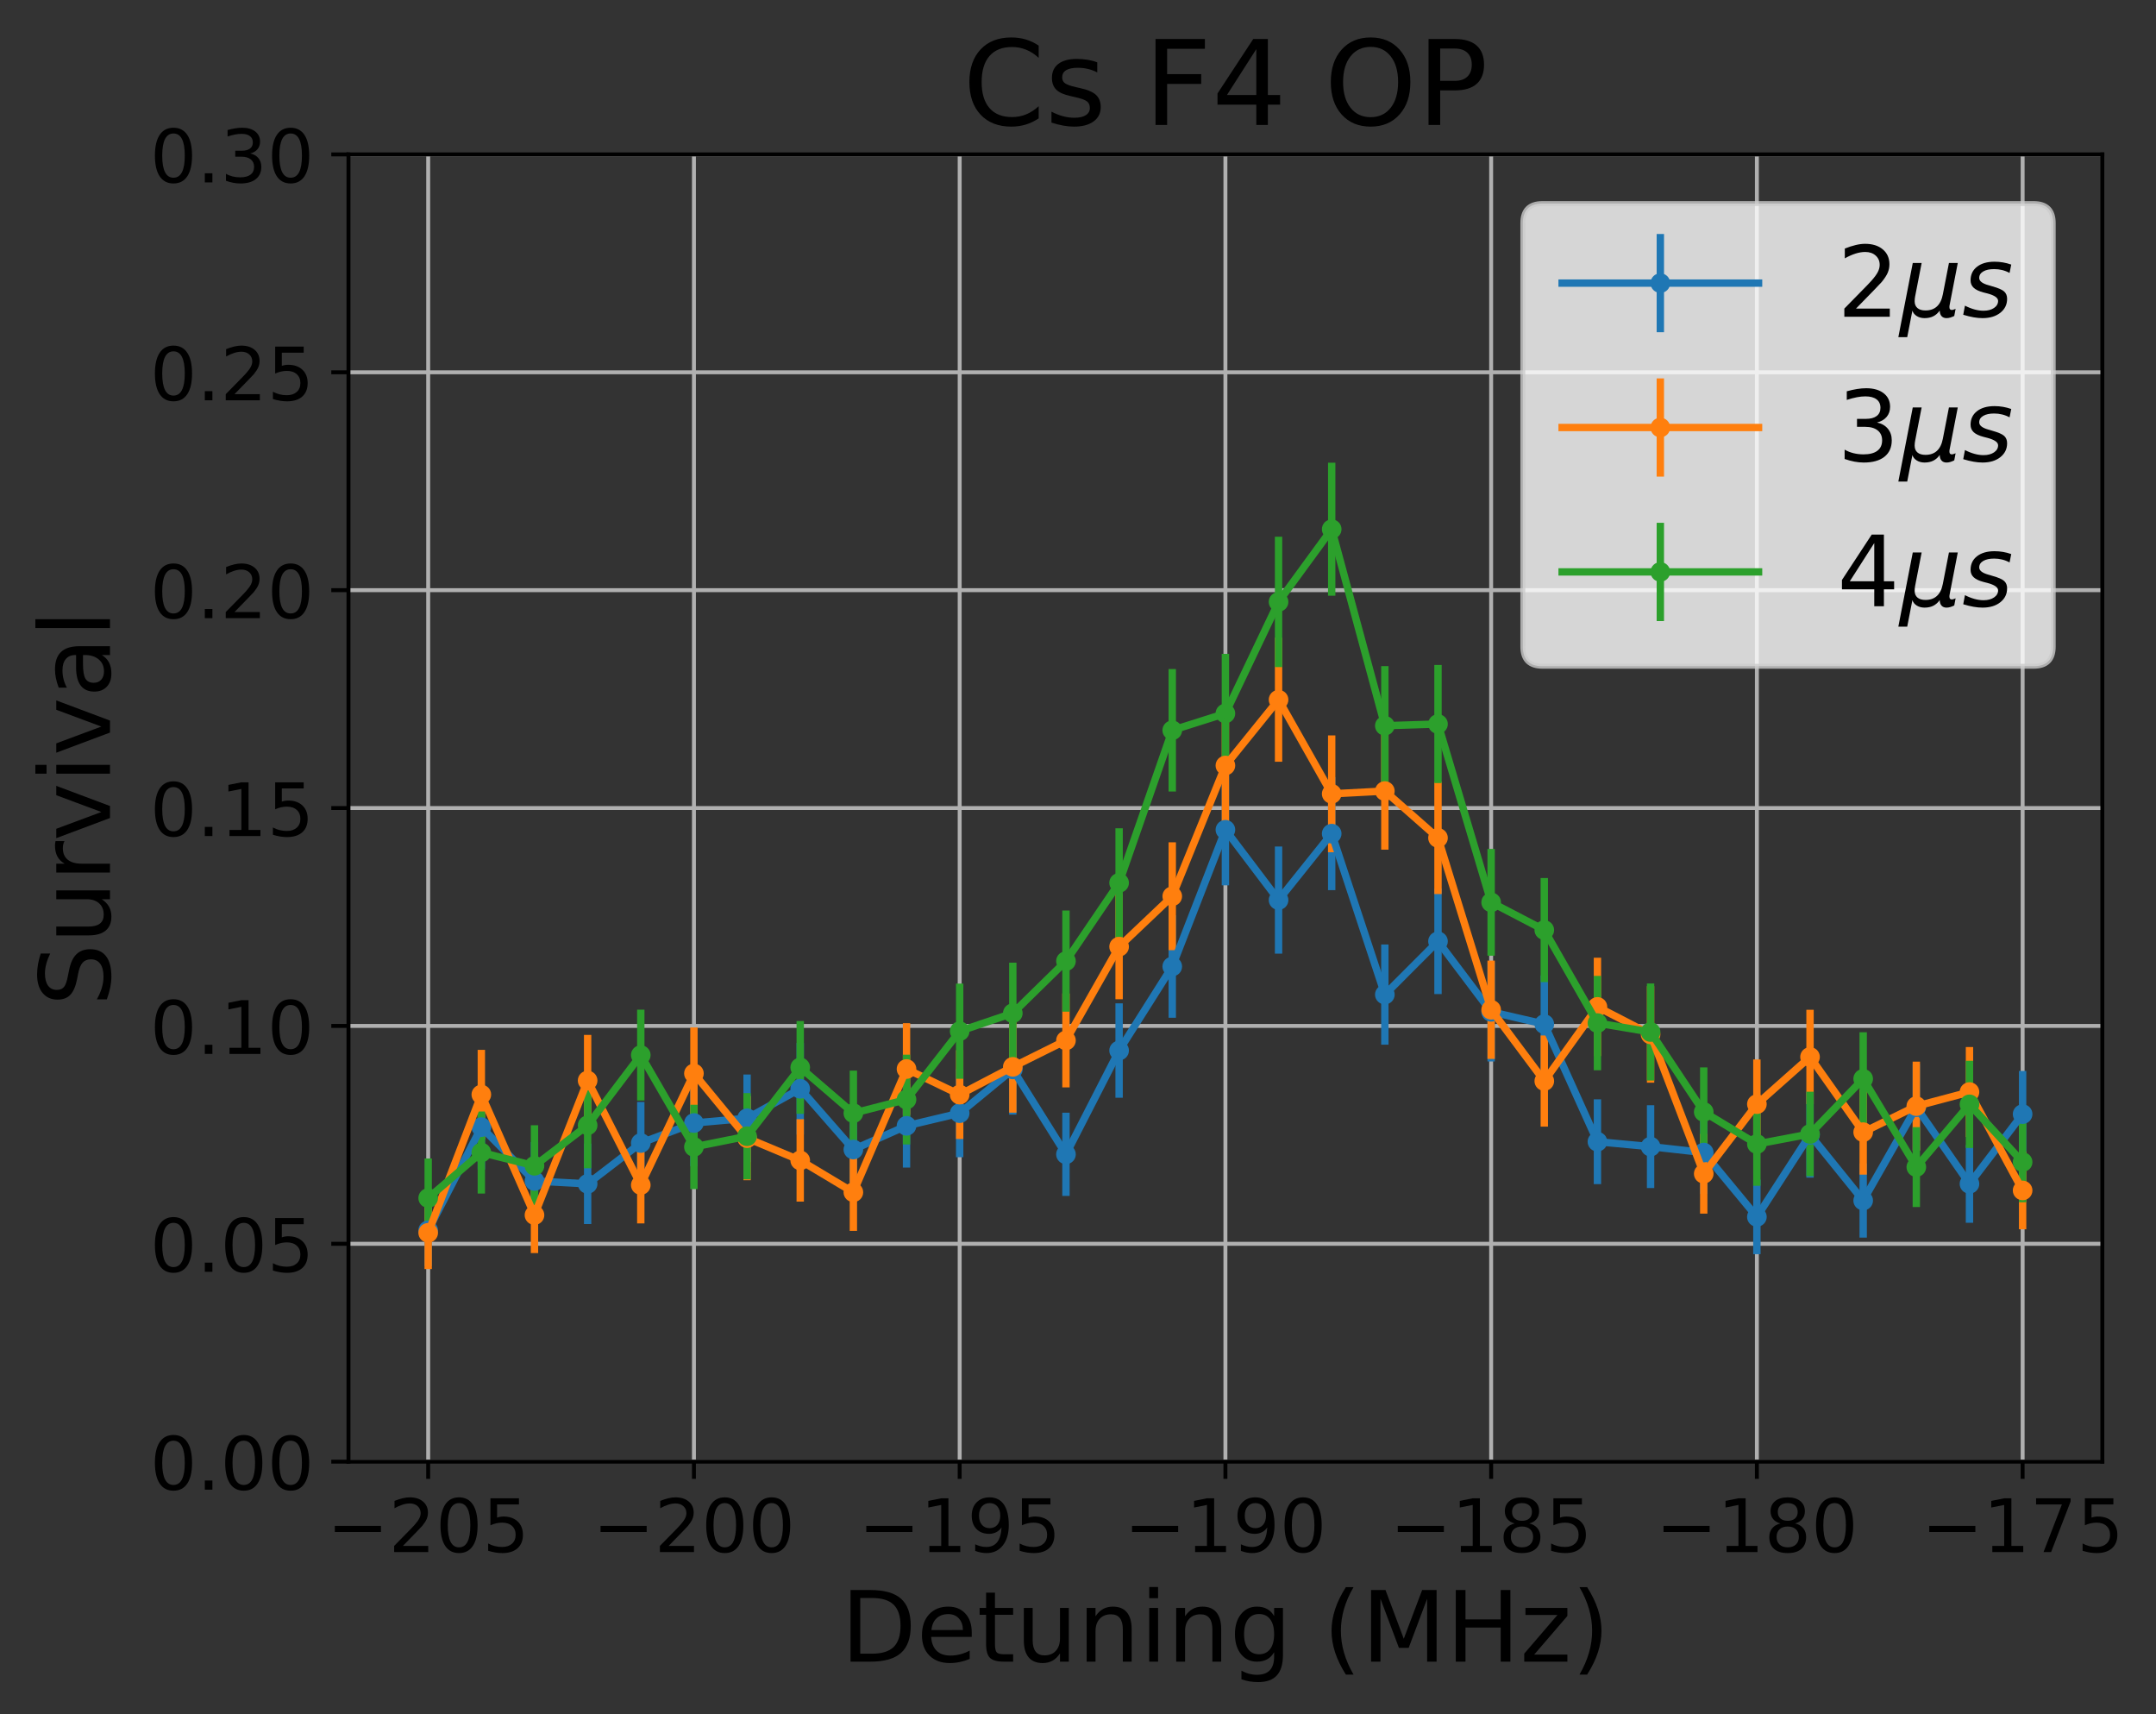 <?xml version="1.0" encoding="utf-8" standalone="no"?>
<!DOCTYPE svg PUBLIC "-//W3C//DTD SVG 1.1//EN"
  "http://www.w3.org/Graphics/SVG/1.1/DTD/svg11.dtd">
<!-- Created with matplotlib (http://matplotlib.org/) -->
<svg height="349pt" version="1.1" viewBox="0 0 439 349" width="439pt" xmlns="http://www.w3.org/2000/svg" xmlns:xlink="http://www.w3.org/1999/xlink">
 <rect x="0" y="0" width="439" height="349" fill="#333333" stroke="none"/>
 <defs>
  <style type="text/css">
*{stroke-linecap:butt;stroke-linejoin:round;}
  </style>
 </defs>
 <g id="figure_1">
  <g id="patch_1">
   <path d="M 0 349.622 
L 439.642 349.622 
L 439.642 0 
L 0 0 
z
" style="fill:none;"/>
  </g>
  <g id="axes_1">
   <g id="patch_2">
    <path d="M 70.955 297.548 
L 428.075 297.548 
L 428.075 31.436 
L 70.955 31.436 
z
" style="fill:none;"/>
   </g>
   <g id="matplotlib.axis_1">
    <g id="xtick_1">
     <g id="line2d_1">
      <path clip-path="url(#p140c2fcd43)" d="M 87.187 297.548 
L 87.187 31.436 
" style="fill:none;stroke:#b0b0b0;stroke-linecap:square;stroke-width:0.8;"/>
     </g>
     <g id="line2d_2">
      <defs>
       <path d="M 0 0 
L 0 3.5 
" id="m005f0a59be" style="stroke:#000000;stroke-width:0.8;"/>
      </defs>
      <g>
       <use style="stroke:#000000;stroke-width:0.8;" x="87.187" xlink:href="#m005f0a59be" y="297.548"/>
      </g>
     </g>
     <g id="text_1">
      <!-- −205 -->
      <defs>
       <path d="M 10.594 35.5 
L 73.188 35.5 
L 73.188 27.203 
L 10.594 27.203 
z
" id="DejaVuSans-2212"/>
       <path d="M 19.188 8.297 
L 53.609 8.297 
L 53.609 0 
L 7.328 0 
L 7.328 8.297 
Q 12.938 14.109 22.625 23.891 
Q 32.328 33.688 34.812 36.531 
Q 39.547 41.844 41.422 45.531 
Q 43.312 49.219 43.312 52.781 
Q 43.312 58.594 39.234 62.25 
Q 35.156 65.922 28.609 65.922 
Q 23.969 65.922 18.812 64.312 
Q 13.672 62.703 7.812 59.422 
L 7.812 69.391 
Q 13.766 71.781 18.938 73 
Q 24.125 74.219 28.422 74.219 
Q 39.75 74.219 46.484 68.547 
Q 53.219 62.891 53.219 53.422 
Q 53.219 48.922 51.531 44.891 
Q 49.859 40.875 45.406 35.406 
Q 44.188 33.984 37.641 27.219 
Q 31.109 20.453 19.188 8.297 
z
" id="DejaVuSans-32"/>
       <path d="M 31.781 66.406 
Q 24.172 66.406 20.328 58.906 
Q 16.5 51.422 16.5 36.375 
Q 16.5 21.391 20.328 13.891 
Q 24.172 6.391 31.781 6.391 
Q 39.453 6.391 43.281 13.891 
Q 47.125 21.391 47.125 36.375 
Q 47.125 51.422 43.281 58.906 
Q 39.453 66.406 31.781 66.406 
z
M 31.781 74.219 
Q 44.047 74.219 50.516 64.516 
Q 56.984 54.828 56.984 36.375 
Q 56.984 17.969 50.516 8.266 
Q 44.047 -1.422 31.781 -1.422 
Q 19.531 -1.422 13.062 8.266 
Q 6.594 17.969 6.594 36.375 
Q 6.594 54.828 13.062 64.516 
Q 19.531 74.219 31.781 74.219 
z
" id="DejaVuSans-30"/>
       <path d="M 10.797 72.906 
L 49.516 72.906 
L 49.516 64.594 
L 19.828 64.594 
L 19.828 46.734 
Q 21.969 47.469 24.109 47.828 
Q 26.266 48.188 28.422 48.188 
Q 40.625 48.188 47.75 41.5 
Q 54.891 34.812 54.891 23.391 
Q 54.891 11.625 47.562 5.094 
Q 40.234 -1.422 26.906 -1.422 
Q 22.312 -1.422 17.547 -0.641 
Q 12.797 0.141 7.719 1.703 
L 7.719 11.625 
Q 12.109 9.234 16.797 8.062 
Q 21.484 6.891 26.703 6.891 
Q 35.156 6.891 40.078 11.328 
Q 45.016 15.766 45.016 23.391 
Q 45.016 31 40.078 35.438 
Q 35.156 39.891 26.703 39.891 
Q 22.75 39.891 18.812 39.016 
Q 14.891 38.141 10.797 36.281 
z
" id="DejaVuSans-35"/>
      </defs>
      <g transform="translate(66.587 315.946)scale(0.15 -0.15)">
       <use xlink:href="#DejaVuSans-2212"/>
       <use x="83.789" xlink:href="#DejaVuSans-32"/>
       <use x="147.412" xlink:href="#DejaVuSans-30"/>
       <use x="211.035" xlink:href="#DejaVuSans-35"/>
      </g>
     </g>
    </g>
    <g id="xtick_2">
     <g id="line2d_3">
      <path clip-path="url(#p140c2fcd43)" d="M 141.297 297.548 
L 141.297 31.436 
" style="fill:none;stroke:#b0b0b0;stroke-linecap:square;stroke-width:0.8;"/>
     </g>
     <g id="line2d_4">
      <g>
       <use style="stroke:#000000;stroke-width:0.8;" x="141.297" xlink:href="#m005f0a59be" y="297.548"/>
      </g>
     </g>
     <g id="text_2">
      <!-- −200 -->
      <g transform="translate(120.696 315.946)scale(0.15 -0.15)">
       <use xlink:href="#DejaVuSans-2212"/>
       <use x="83.789" xlink:href="#DejaVuSans-32"/>
       <use x="147.412" xlink:href="#DejaVuSans-30"/>
       <use x="211.035" xlink:href="#DejaVuSans-30"/>
      </g>
     </g>
    </g>
    <g id="xtick_3">
     <g id="line2d_5">
      <path clip-path="url(#p140c2fcd43)" d="M 195.406 297.548 
L 195.406 31.436 
" style="fill:none;stroke:#b0b0b0;stroke-linecap:square;stroke-width:0.8;"/>
     </g>
     <g id="line2d_6">
      <g>
       <use style="stroke:#000000;stroke-width:0.8;" x="195.406" xlink:href="#m005f0a59be" y="297.548"/>
      </g>
     </g>
     <g id="text_3">
      <!-- −195 -->
      <defs>
       <path d="M 12.406 8.297 
L 28.516 8.297 
L 28.516 63.922 
L 10.984 60.406 
L 10.984 69.391 
L 28.422 72.906 
L 38.281 72.906 
L 38.281 8.297 
L 54.391 8.297 
L 54.391 0 
L 12.406 0 
z
" id="DejaVuSans-31"/>
       <path d="M 10.984 1.516 
L 10.984 10.5 
Q 14.703 8.734 18.5 7.812 
Q 22.312 6.891 25.984 6.891 
Q 35.75 6.891 40.891 13.453 
Q 46.047 20.016 46.781 33.406 
Q 43.953 29.203 39.594 26.953 
Q 35.25 24.703 29.984 24.703 
Q 19.047 24.703 12.672 31.312 
Q 6.297 37.938 6.297 49.422 
Q 6.297 60.641 12.938 67.422 
Q 19.578 74.219 30.609 74.219 
Q 43.266 74.219 49.922 64.516 
Q 56.594 54.828 56.594 36.375 
Q 56.594 19.141 48.406 8.859 
Q 40.234 -1.422 26.422 -1.422 
Q 22.703 -1.422 18.891 -0.688 
Q 15.094 0.047 10.984 1.516 
z
M 30.609 32.422 
Q 37.25 32.422 41.125 36.953 
Q 45.016 41.5 45.016 49.422 
Q 45.016 57.281 41.125 61.844 
Q 37.25 66.406 30.609 66.406 
Q 23.969 66.406 20.094 61.844 
Q 16.219 57.281 16.219 49.422 
Q 16.219 41.5 20.094 36.953 
Q 23.969 32.422 30.609 32.422 
z
" id="DejaVuSans-39"/>
      </defs>
      <g transform="translate(174.805 315.946)scale(0.15 -0.15)">
       <use xlink:href="#DejaVuSans-2212"/>
       <use x="83.789" xlink:href="#DejaVuSans-31"/>
       <use x="147.412" xlink:href="#DejaVuSans-39"/>
       <use x="211.035" xlink:href="#DejaVuSans-35"/>
      </g>
     </g>
    </g>
    <g id="xtick_4">
     <g id="line2d_7">
      <path clip-path="url(#p140c2fcd43)" d="M 249.515 297.548 
L 249.515 31.436 
" style="fill:none;stroke:#b0b0b0;stroke-linecap:square;stroke-width:0.8;"/>
     </g>
     <g id="line2d_8">
      <g>
       <use style="stroke:#000000;stroke-width:0.8;" x="249.515" xlink:href="#m005f0a59be" y="297.548"/>
      </g>
     </g>
     <g id="text_4">
      <!-- −190 -->
      <g transform="translate(228.914 315.946)scale(0.15 -0.15)">
       <use xlink:href="#DejaVuSans-2212"/>
       <use x="83.789" xlink:href="#DejaVuSans-31"/>
       <use x="147.412" xlink:href="#DejaVuSans-39"/>
       <use x="211.035" xlink:href="#DejaVuSans-30"/>
      </g>
     </g>
    </g>
    <g id="xtick_5">
     <g id="line2d_9">
      <path clip-path="url(#p140c2fcd43)" d="M 303.624 297.548 
L 303.624 31.436 
" style="fill:none;stroke:#b0b0b0;stroke-linecap:square;stroke-width:0.8;"/>
     </g>
     <g id="line2d_10">
      <g>
       <use style="stroke:#000000;stroke-width:0.8;" x="303.624" xlink:href="#m005f0a59be" y="297.548"/>
      </g>
     </g>
     <g id="text_5">
      <!-- −185 -->
      <defs>
       <path d="M 31.781 34.625 
Q 24.75 34.625 20.719 30.859 
Q 16.703 27.094 16.703 20.516 
Q 16.703 13.922 20.719 10.156 
Q 24.75 6.391 31.781 6.391 
Q 38.812 6.391 42.859 10.172 
Q 46.922 13.969 46.922 20.516 
Q 46.922 27.094 42.891 30.859 
Q 38.875 34.625 31.781 34.625 
z
M 21.922 38.812 
Q 15.578 40.375 12.031 44.719 
Q 8.5 49.078 8.5 55.328 
Q 8.5 64.062 14.719 69.141 
Q 20.953 74.219 31.781 74.219 
Q 42.672 74.219 48.875 69.141 
Q 55.078 64.062 55.078 55.328 
Q 55.078 49.078 51.531 44.719 
Q 48 40.375 41.703 38.812 
Q 48.828 37.156 52.797 32.312 
Q 56.781 27.484 56.781 20.516 
Q 56.781 9.906 50.312 4.234 
Q 43.844 -1.422 31.781 -1.422 
Q 19.734 -1.422 13.25 4.234 
Q 6.781 9.906 6.781 20.516 
Q 6.781 27.484 10.781 32.312 
Q 14.797 37.156 21.922 38.812 
z
M 18.312 54.391 
Q 18.312 48.734 21.844 45.562 
Q 25.391 42.391 31.781 42.391 
Q 38.141 42.391 41.719 45.562 
Q 45.312 48.734 45.312 54.391 
Q 45.312 60.062 41.719 63.234 
Q 38.141 66.406 31.781 66.406 
Q 25.391 66.406 21.844 63.234 
Q 18.312 60.062 18.312 54.391 
z
" id="DejaVuSans-38"/>
      </defs>
      <g transform="translate(283.023 315.946)scale(0.15 -0.15)">
       <use xlink:href="#DejaVuSans-2212"/>
       <use x="83.789" xlink:href="#DejaVuSans-31"/>
       <use x="147.412" xlink:href="#DejaVuSans-38"/>
       <use x="211.035" xlink:href="#DejaVuSans-35"/>
      </g>
     </g>
    </g>
    <g id="xtick_6">
     <g id="line2d_11">
      <path clip-path="url(#p140c2fcd43)" d="M 357.733 297.548 
L 357.733 31.436 
" style="fill:none;stroke:#b0b0b0;stroke-linecap:square;stroke-width:0.8;"/>
     </g>
     <g id="line2d_12">
      <g>
       <use style="stroke:#000000;stroke-width:0.8;" x="357.733" xlink:href="#m005f0a59be" y="297.548"/>
      </g>
     </g>
     <g id="text_6">
      <!-- −180 -->
      <g transform="translate(337.132 315.946)scale(0.15 -0.15)">
       <use xlink:href="#DejaVuSans-2212"/>
       <use x="83.789" xlink:href="#DejaVuSans-31"/>
       <use x="147.412" xlink:href="#DejaVuSans-38"/>
       <use x="211.035" xlink:href="#DejaVuSans-30"/>
      </g>
     </g>
    </g>
    <g id="xtick_7">
     <g id="line2d_13">
      <path clip-path="url(#p140c2fcd43)" d="M 411.842 297.548 
L 411.842 31.436 
" style="fill:none;stroke:#b0b0b0;stroke-linecap:square;stroke-width:0.8;"/>
     </g>
     <g id="line2d_14">
      <g>
       <use style="stroke:#000000;stroke-width:0.8;" x="411.842" xlink:href="#m005f0a59be" y="297.548"/>
      </g>
     </g>
     <g id="text_7">
      <!-- −175 -->
      <defs>
       <path d="M 8.203 72.906 
L 55.078 72.906 
L 55.078 68.703 
L 28.609 0 
L 18.312 0 
L 43.219 64.594 
L 8.203 64.594 
z
" id="DejaVuSans-37"/>
      </defs>
      <g transform="translate(391.242 315.946)scale(0.15 -0.15)">
       <use xlink:href="#DejaVuSans-2212"/>
       <use x="83.789" xlink:href="#DejaVuSans-31"/>
       <use x="147.412" xlink:href="#DejaVuSans-37"/>
       <use x="211.035" xlink:href="#DejaVuSans-35"/>
      </g>
     </g>
    </g>
    <g id="text_8">
     <!-- Detuning (MHz) -->
     <defs>
      <path d="M 19.672 64.797 
L 19.672 8.109 
L 31.594 8.109 
Q 46.688 8.109 53.688 14.938 
Q 60.688 21.781 60.688 36.531 
Q 60.688 51.172 53.688 57.984 
Q 46.688 64.797 31.594 64.797 
z
M 9.812 72.906 
L 30.078 72.906 
Q 51.266 72.906 61.172 64.094 
Q 71.094 55.281 71.094 36.531 
Q 71.094 17.672 61.125 8.828 
Q 51.172 0 30.078 0 
L 9.812 0 
z
" id="DejaVuSans-44"/>
      <path d="M 56.203 29.594 
L 56.203 25.203 
L 14.891 25.203 
Q 15.484 15.922 20.484 11.062 
Q 25.484 6.203 34.422 6.203 
Q 39.594 6.203 44.453 7.469 
Q 49.312 8.734 54.109 11.281 
L 54.109 2.781 
Q 49.266 0.734 44.188 -0.344 
Q 39.109 -1.422 33.891 -1.422 
Q 20.797 -1.422 13.156 6.188 
Q 5.516 13.812 5.516 26.812 
Q 5.516 40.234 12.766 48.109 
Q 20.016 56 32.328 56 
Q 43.359 56 49.781 48.891 
Q 56.203 41.797 56.203 29.594 
z
M 47.219 32.234 
Q 47.125 39.594 43.094 43.984 
Q 39.062 48.391 32.422 48.391 
Q 24.906 48.391 20.391 44.141 
Q 15.875 39.891 15.188 32.172 
z
" id="DejaVuSans-65"/>
      <path d="M 18.312 70.219 
L 18.312 54.688 
L 36.812 54.688 
L 36.812 47.703 
L 18.312 47.703 
L 18.312 18.016 
Q 18.312 11.328 20.141 9.422 
Q 21.969 7.516 27.594 7.516 
L 36.812 7.516 
L 36.812 0 
L 27.594 0 
Q 17.188 0 13.234 3.875 
Q 9.281 7.766 9.281 18.016 
L 9.281 47.703 
L 2.688 47.703 
L 2.688 54.688 
L 9.281 54.688 
L 9.281 70.219 
z
" id="DejaVuSans-74"/>
      <path d="M 8.5 21.578 
L 8.5 54.688 
L 17.484 54.688 
L 17.484 21.922 
Q 17.484 14.156 20.5 10.266 
Q 23.531 6.391 29.594 6.391 
Q 36.859 6.391 41.078 11.031 
Q 45.312 15.672 45.312 23.688 
L 45.312 54.688 
L 54.297 54.688 
L 54.297 0 
L 45.312 0 
L 45.312 8.406 
Q 42.047 3.422 37.719 1 
Q 33.406 -1.422 27.688 -1.422 
Q 18.266 -1.422 13.375 4.438 
Q 8.5 10.297 8.5 21.578 
z
M 31.109 56 
z
" id="DejaVuSans-75"/>
      <path d="M 54.891 33.016 
L 54.891 0 
L 45.906 0 
L 45.906 32.719 
Q 45.906 40.484 42.875 44.328 
Q 39.844 48.188 33.797 48.188 
Q 26.516 48.188 22.312 43.547 
Q 18.109 38.922 18.109 30.906 
L 18.109 0 
L 9.078 0 
L 9.078 54.688 
L 18.109 54.688 
L 18.109 46.188 
Q 21.344 51.125 25.703 53.562 
Q 30.078 56 35.797 56 
Q 45.219 56 50.047 50.172 
Q 54.891 44.344 54.891 33.016 
z
" id="DejaVuSans-6e"/>
      <path d="M 9.422 54.688 
L 18.406 54.688 
L 18.406 0 
L 9.422 0 
z
M 9.422 75.984 
L 18.406 75.984 
L 18.406 64.594 
L 9.422 64.594 
z
" id="DejaVuSans-69"/>
      <path d="M 45.406 27.984 
Q 45.406 37.75 41.375 43.109 
Q 37.359 48.484 30.078 48.484 
Q 22.859 48.484 18.828 43.109 
Q 14.797 37.75 14.797 27.984 
Q 14.797 18.266 18.828 12.891 
Q 22.859 7.516 30.078 7.516 
Q 37.359 7.516 41.375 12.891 
Q 45.406 18.266 45.406 27.984 
z
M 54.391 6.781 
Q 54.391 -7.172 48.188 -13.984 
Q 42 -20.797 29.203 -20.797 
Q 24.469 -20.797 20.266 -20.094 
Q 16.062 -19.391 12.109 -17.922 
L 12.109 -9.188 
Q 16.062 -11.328 19.922 -12.344 
Q 23.781 -13.375 27.781 -13.375 
Q 36.625 -13.375 41.016 -8.766 
Q 45.406 -4.156 45.406 5.172 
L 45.406 9.625 
Q 42.625 4.781 38.281 2.391 
Q 33.938 0 27.875 0 
Q 17.828 0 11.672 7.656 
Q 5.516 15.328 5.516 27.984 
Q 5.516 40.672 11.672 48.328 
Q 17.828 56 27.875 56 
Q 33.938 56 38.281 53.609 
Q 42.625 51.219 45.406 46.391 
L 45.406 54.688 
L 54.391 54.688 
z
" id="DejaVuSans-67"/>
      <path id="DejaVuSans-20"/>
      <path d="M 31 75.875 
Q 24.469 64.656 21.281 53.656 
Q 18.109 42.672 18.109 31.391 
Q 18.109 20.125 21.312 9.062 
Q 24.516 -2 31 -13.188 
L 23.188 -13.188 
Q 15.875 -1.703 12.234 9.375 
Q 8.594 20.453 8.594 31.391 
Q 8.594 42.281 12.203 53.312 
Q 15.828 64.359 23.188 75.875 
z
" id="DejaVuSans-28"/>
      <path d="M 9.812 72.906 
L 24.516 72.906 
L 43.109 23.297 
L 61.812 72.906 
L 76.516 72.906 
L 76.516 0 
L 66.891 0 
L 66.891 64.016 
L 48.094 14.016 
L 38.188 14.016 
L 19.391 64.016 
L 19.391 0 
L 9.812 0 
z
" id="DejaVuSans-4d"/>
      <path d="M 9.812 72.906 
L 19.672 72.906 
L 19.672 43.016 
L 55.516 43.016 
L 55.516 72.906 
L 65.375 72.906 
L 65.375 0 
L 55.516 0 
L 55.516 34.719 
L 19.672 34.719 
L 19.672 0 
L 9.812 0 
z
" id="DejaVuSans-48"/>
      <path d="M 5.516 54.688 
L 48.188 54.688 
L 48.188 46.484 
L 14.406 7.172 
L 48.188 7.172 
L 48.188 0 
L 4.297 0 
L 4.297 8.203 
L 38.094 47.516 
L 5.516 47.516 
z
" id="DejaVuSans-7a"/>
      <path d="M 8.016 75.875 
L 15.828 75.875 
Q 23.141 64.359 26.781 53.312 
Q 30.422 42.281 30.422 31.391 
Q 30.422 20.453 26.781 9.375 
Q 23.141 -1.703 15.828 -13.188 
L 8.016 -13.188 
Q 14.5 -2 17.703 9.062 
Q 20.906 20.125 20.906 31.391 
Q 20.906 42.672 17.703 53.656 
Q 14.5 64.656 8.016 75.875 
z
" id="DejaVuSans-29"/>
     </defs>
     <g transform="translate(171.224 338.262)scale(0.2 -0.2)">
      <use xlink:href="#DejaVuSans-44"/>
      <use x="77.002" xlink:href="#DejaVuSans-65"/>
      <use x="138.525" xlink:href="#DejaVuSans-74"/>
      <use x="177.734" xlink:href="#DejaVuSans-75"/>
      <use x="241.113" xlink:href="#DejaVuSans-6e"/>
      <use x="304.492" xlink:href="#DejaVuSans-69"/>
      <use x="332.275" xlink:href="#DejaVuSans-6e"/>
      <use x="395.654" xlink:href="#DejaVuSans-67"/>
      <use x="459.131" xlink:href="#DejaVuSans-20"/>
      <use x="490.918" xlink:href="#DejaVuSans-28"/>
      <use x="529.932" xlink:href="#DejaVuSans-4d"/>
      <use x="616.211" xlink:href="#DejaVuSans-48"/>
      <use x="691.406" xlink:href="#DejaVuSans-7a"/>
      <use x="743.896" xlink:href="#DejaVuSans-29"/>
     </g>
    </g>
   </g>
   <g id="matplotlib.axis_2">
    <g id="ytick_1">
     <g id="line2d_15">
      <path clip-path="url(#p140c2fcd43)" d="M 70.955 297.548 
L 428.075 297.548 
" style="fill:none;stroke:#b0b0b0;stroke-linecap:square;stroke-width:0.8;"/>
     </g>
     <g id="line2d_16">
      <defs>
       <path d="M 0 0 
L -3.5 0 
" id="mc3ce260a5b" style="stroke:#000000;stroke-width:0.8;"/>
      </defs>
      <g>
       <use style="stroke:#000000;stroke-width:0.8;" x="70.955" xlink:href="#mc3ce260a5b" y="297.548"/>
      </g>
     </g>
     <g id="text_9">
      <!-- 0.00 -->
      <defs>
       <path d="M 10.688 12.406 
L 21 12.406 
L 21 0 
L 10.688 0 
z
" id="DejaVuSans-2e"/>
      </defs>
      <g transform="translate(30.556 303.247)scale(0.15 -0.15)">
       <use xlink:href="#DejaVuSans-30"/>
       <use x="63.623" xlink:href="#DejaVuSans-2e"/>
       <use x="95.41" xlink:href="#DejaVuSans-30"/>
       <use x="159.033" xlink:href="#DejaVuSans-30"/>
      </g>
     </g>
    </g>
    <g id="ytick_2">
     <g id="line2d_17">
      <path clip-path="url(#p140c2fcd43)" d="M 70.955 253.196 
L 428.075 253.196 
" style="fill:none;stroke:#b0b0b0;stroke-linecap:square;stroke-width:0.8;"/>
     </g>
     <g id="line2d_18">
      <g>
       <use style="stroke:#000000;stroke-width:0.8;" x="70.955" xlink:href="#mc3ce260a5b" y="253.196"/>
      </g>
     </g>
     <g id="text_10">
      <!-- 0.05 -->
      <g transform="translate(30.556 258.895)scale(0.15 -0.15)">
       <use xlink:href="#DejaVuSans-30"/>
       <use x="63.623" xlink:href="#DejaVuSans-2e"/>
       <use x="95.41" xlink:href="#DejaVuSans-30"/>
       <use x="159.033" xlink:href="#DejaVuSans-35"/>
      </g>
     </g>
    </g>
    <g id="ytick_3">
     <g id="line2d_19">
      <path clip-path="url(#p140c2fcd43)" d="M 70.955 208.844 
L 428.075 208.844 
" style="fill:none;stroke:#b0b0b0;stroke-linecap:square;stroke-width:0.8;"/>
     </g>
     <g id="line2d_20">
      <g>
       <use style="stroke:#000000;stroke-width:0.8;" x="70.955" xlink:href="#mc3ce260a5b" y="208.844"/>
      </g>
     </g>
     <g id="text_11">
      <!-- 0.10 -->
      <g transform="translate(30.556 214.543)scale(0.15 -0.15)">
       <use xlink:href="#DejaVuSans-30"/>
       <use x="63.623" xlink:href="#DejaVuSans-2e"/>
       <use x="95.41" xlink:href="#DejaVuSans-31"/>
       <use x="159.033" xlink:href="#DejaVuSans-30"/>
      </g>
     </g>
    </g>
    <g id="ytick_4">
     <g id="line2d_21">
      <path clip-path="url(#p140c2fcd43)" d="M 70.955 164.492 
L 428.075 164.492 
" style="fill:none;stroke:#b0b0b0;stroke-linecap:square;stroke-width:0.8;"/>
     </g>
     <g id="line2d_22">
      <g>
       <use style="stroke:#000000;stroke-width:0.8;" x="70.955" xlink:href="#mc3ce260a5b" y="164.492"/>
      </g>
     </g>
     <g id="text_12">
      <!-- 0.15 -->
      <g transform="translate(30.556 170.191)scale(0.15 -0.15)">
       <use xlink:href="#DejaVuSans-30"/>
       <use x="63.623" xlink:href="#DejaVuSans-2e"/>
       <use x="95.41" xlink:href="#DejaVuSans-31"/>
       <use x="159.033" xlink:href="#DejaVuSans-35"/>
      </g>
     </g>
    </g>
    <g id="ytick_5">
     <g id="line2d_23">
      <path clip-path="url(#p140c2fcd43)" d="M 70.955 120.14 
L 428.075 120.14 
" style="fill:none;stroke:#b0b0b0;stroke-linecap:square;stroke-width:0.8;"/>
     </g>
     <g id="line2d_24">
      <g>
       <use style="stroke:#000000;stroke-width:0.8;" x="70.955" xlink:href="#mc3ce260a5b" y="120.14"/>
      </g>
     </g>
     <g id="text_13">
      <!-- 0.20 -->
      <g transform="translate(30.556 125.839)scale(0.15 -0.15)">
       <use xlink:href="#DejaVuSans-30"/>
       <use x="63.623" xlink:href="#DejaVuSans-2e"/>
       <use x="95.41" xlink:href="#DejaVuSans-32"/>
       <use x="159.033" xlink:href="#DejaVuSans-30"/>
      </g>
     </g>
    </g>
    <g id="ytick_6">
     <g id="line2d_25">
      <path clip-path="url(#p140c2fcd43)" d="M 70.955 75.788 
L 428.075 75.788 
" style="fill:none;stroke:#b0b0b0;stroke-linecap:square;stroke-width:0.8;"/>
     </g>
     <g id="line2d_26">
      <g>
       <use style="stroke:#000000;stroke-width:0.8;" x="70.955" xlink:href="#mc3ce260a5b" y="75.788"/>
      </g>
     </g>
     <g id="text_14">
      <!-- 0.25 -->
      <g transform="translate(30.556 81.487)scale(0.15 -0.15)">
       <use xlink:href="#DejaVuSans-30"/>
       <use x="63.623" xlink:href="#DejaVuSans-2e"/>
       <use x="95.41" xlink:href="#DejaVuSans-32"/>
       <use x="159.033" xlink:href="#DejaVuSans-35"/>
      </g>
     </g>
    </g>
    <g id="ytick_7">
     <g id="line2d_27">
      <path clip-path="url(#p140c2fcd43)" d="M 70.955 31.436 
L 428.075 31.436 
" style="fill:none;stroke:#b0b0b0;stroke-linecap:square;stroke-width:0.8;"/>
     </g>
     <g id="line2d_28">
      <g>
       <use style="stroke:#000000;stroke-width:0.8;" x="70.955" xlink:href="#mc3ce260a5b" y="31.436"/>
      </g>
     </g>
     <g id="text_15">
      <!-- 0.30 -->
      <defs>
       <path d="M 40.578 39.312 
Q 47.656 37.797 51.625 33 
Q 55.609 28.219 55.609 21.188 
Q 55.609 10.406 48.188 4.484 
Q 40.766 -1.422 27.094 -1.422 
Q 22.516 -1.422 17.656 -0.516 
Q 12.797 0.391 7.625 2.203 
L 7.625 11.719 
Q 11.719 9.328 16.594 8.109 
Q 21.484 6.891 26.812 6.891 
Q 36.078 6.891 40.938 10.547 
Q 45.797 14.203 45.797 21.188 
Q 45.797 27.641 41.281 31.266 
Q 36.766 34.906 28.719 34.906 
L 20.219 34.906 
L 20.219 43.016 
L 29.109 43.016 
Q 36.375 43.016 40.234 45.922 
Q 44.094 48.828 44.094 54.297 
Q 44.094 59.906 40.109 62.906 
Q 36.141 65.922 28.719 65.922 
Q 24.656 65.922 20.016 65.031 
Q 15.375 64.156 9.812 62.312 
L 9.812 71.094 
Q 15.438 72.656 20.344 73.438 
Q 25.25 74.219 29.594 74.219 
Q 40.828 74.219 47.359 69.109 
Q 53.906 64.016 53.906 55.328 
Q 53.906 49.266 50.438 45.094 
Q 46.969 40.922 40.578 39.312 
z
" id="DejaVuSans-33"/>
      </defs>
      <g transform="translate(30.556 37.135)scale(0.15 -0.15)">
       <use xlink:href="#DejaVuSans-30"/>
       <use x="63.623" xlink:href="#DejaVuSans-2e"/>
       <use x="95.41" xlink:href="#DejaVuSans-33"/>
       <use x="159.033" xlink:href="#DejaVuSans-30"/>
      </g>
     </g>
    </g>
    <g id="text_16">
     <!-- Survival -->
     <defs>
      <path d="M 53.516 70.516 
L 53.516 60.891 
Q 47.906 63.578 42.922 64.891 
Q 37.938 66.219 33.297 66.219 
Q 25.25 66.219 20.875 63.094 
Q 16.5 59.969 16.5 54.203 
Q 16.5 49.359 19.406 46.891 
Q 22.312 44.438 30.422 42.922 
L 36.375 41.703 
Q 47.406 39.594 52.656 34.297 
Q 57.906 29 57.906 20.125 
Q 57.906 9.516 50.797 4.047 
Q 43.703 -1.422 29.984 -1.422 
Q 24.812 -1.422 18.969 -0.25 
Q 13.141 0.922 6.891 3.219 
L 6.891 13.375 
Q 12.891 10.016 18.656 8.297 
Q 24.422 6.594 29.984 6.594 
Q 38.422 6.594 43.016 9.906 
Q 47.609 13.234 47.609 19.391 
Q 47.609 24.75 44.312 27.781 
Q 41.016 30.812 33.5 32.328 
L 27.484 33.5 
Q 16.453 35.688 11.516 40.375 
Q 6.594 45.062 6.594 53.422 
Q 6.594 63.094 13.406 68.656 
Q 20.219 74.219 32.172 74.219 
Q 37.312 74.219 42.625 73.281 
Q 47.953 72.359 53.516 70.516 
z
" id="DejaVuSans-53"/>
      <path d="M 41.109 46.297 
Q 39.594 47.172 37.812 47.578 
Q 36.031 48 33.891 48 
Q 26.266 48 22.188 43.047 
Q 18.109 38.094 18.109 28.812 
L 18.109 0 
L 9.078 0 
L 9.078 54.688 
L 18.109 54.688 
L 18.109 46.188 
Q 20.953 51.172 25.484 53.578 
Q 30.031 56 36.531 56 
Q 37.453 56 38.578 55.875 
Q 39.703 55.766 41.062 55.516 
z
" id="DejaVuSans-72"/>
      <path d="M 2.984 54.688 
L 12.5 54.688 
L 29.594 8.797 
L 46.688 54.688 
L 56.203 54.688 
L 35.688 0 
L 23.484 0 
z
" id="DejaVuSans-76"/>
      <path d="M 34.281 27.484 
Q 23.391 27.484 19.188 25 
Q 14.984 22.516 14.984 16.5 
Q 14.984 11.719 18.141 8.906 
Q 21.297 6.109 26.703 6.109 
Q 34.188 6.109 38.703 11.406 
Q 43.219 16.703 43.219 25.484 
L 43.219 27.484 
z
M 52.203 31.203 
L 52.203 0 
L 43.219 0 
L 43.219 8.297 
Q 40.141 3.328 35.547 0.953 
Q 30.953 -1.422 24.312 -1.422 
Q 15.922 -1.422 10.953 3.297 
Q 6 8.016 6 15.922 
Q 6 25.141 12.172 29.828 
Q 18.359 34.516 30.609 34.516 
L 43.219 34.516 
L 43.219 35.406 
Q 43.219 41.609 39.141 45 
Q 35.062 48.391 27.688 48.391 
Q 23 48.391 18.547 47.266 
Q 14.109 46.141 10.016 43.891 
L 10.016 52.203 
Q 14.938 54.109 19.578 55.047 
Q 24.219 56 28.609 56 
Q 40.484 56 46.344 49.844 
Q 52.203 43.703 52.203 31.203 
z
" id="DejaVuSans-61"/>
      <path d="M 9.422 75.984 
L 18.406 75.984 
L 18.406 0 
L 9.422 0 
z
" id="DejaVuSans-6c"/>
     </defs>
     <g transform="translate(22.397 204.811)rotate(-90)scale(0.2 -0.2)">
      <use xlink:href="#DejaVuSans-53"/>
      <use x="63.477" xlink:href="#DejaVuSans-75"/>
      <use x="126.855" xlink:href="#DejaVuSans-72"/>
      <use x="167.969" xlink:href="#DejaVuSans-76"/>
      <use x="227.148" xlink:href="#DejaVuSans-69"/>
      <use x="254.932" xlink:href="#DejaVuSans-76"/>
      <use x="314.111" xlink:href="#DejaVuSans-61"/>
      <use x="375.391" xlink:href="#DejaVuSans-6c"/>
     </g>
    </g>
   </g>
   <g id="LineCollection_1">
    <path clip-path="url(#p140c2fcd43)" d="M 87.187 257.726 
L 87.187 243.182 
" style="fill:none;stroke:#1f77b4;stroke-width:1.5;"/>
    <path clip-path="url(#p140c2fcd43)" d="M 98.009 238.065 
L 98.009 220.837 
" style="fill:none;stroke:#1f77b4;stroke-width:1.5;"/>
    <path clip-path="url(#p140c2fcd43)" d="M 108.831 248.334 
L 108.831 232.496 
" style="fill:none;stroke:#1f77b4;stroke-width:1.5;"/>
    <path clip-path="url(#p140c2fcd43)" d="M 119.653 249.18 
L 119.653 232.812 
" style="fill:none;stroke:#1f77b4;stroke-width:1.5;"/>
    <path clip-path="url(#p140c2fcd43)" d="M 130.475 241.053 
L 130.475 224.318 
" style="fill:none;stroke:#1f77b4;stroke-width:1.5;"/>
    <path clip-path="url(#p140c2fcd43)" d="M 141.297 237.403 
L 141.297 219.818 
" style="fill:none;stroke:#1f77b4;stroke-width:1.5;"/>
    <path clip-path="url(#p140c2fcd43)" d="M 152.118 236.559 
L 152.118 218.739 
" style="fill:none;stroke:#1f77b4;stroke-width:1.5;"/>
    <path clip-path="url(#p140c2fcd43)" d="M 162.94 230.959 
L 162.94 212.324 
" style="fill:none;stroke:#1f77b4;stroke-width:1.5;"/>
    <path clip-path="url(#p140c2fcd43)" d="M 173.762 242.607 
L 173.762 225.41 
" style="fill:none;stroke:#1f77b4;stroke-width:1.5;"/>
    <path clip-path="url(#p140c2fcd43)" d="M 184.584 237.683 
L 184.584 220.681 
" style="fill:none;stroke:#1f77b4;stroke-width:1.5;"/>
    <path clip-path="url(#p140c2fcd43)" d="M 195.406 235.568 
L 195.406 217.651 
" style="fill:none;stroke:#1f77b4;stroke-width:1.5;"/>
    <path clip-path="url(#p140c2fcd43)" d="M 206.227 226.893 
L 206.227 208.513 
" style="fill:none;stroke:#1f77b4;stroke-width:1.5;"/>
    <path clip-path="url(#p140c2fcd43)" d="M 217.049 243.456 
L 217.049 226.514 
" style="fill:none;stroke:#1f77b4;stroke-width:1.5;"/>
    <path clip-path="url(#p140c2fcd43)" d="M 227.871 223.464 
L 227.871 204.243 
" style="fill:none;stroke:#1f77b4;stroke-width:1.5;"/>
    <path clip-path="url(#p140c2fcd43)" d="M 238.693 207.186 
L 238.693 186.311 
" style="fill:none;stroke:#1f77b4;stroke-width:1.5;"/>
    <path clip-path="url(#p140c2fcd43)" d="M 249.515 180.223 
L 249.515 157.609 
" style="fill:none;stroke:#1f77b4;stroke-width:1.5;"/>
    <path clip-path="url(#p140c2fcd43)" d="M 260.337 194.136 
L 260.337 172.317 
" style="fill:none;stroke:#1f77b4;stroke-width:1.5;"/>
    <path clip-path="url(#p140c2fcd43)" d="M 271.158 181.21 
L 271.158 158.196 
" style="fill:none;stroke:#1f77b4;stroke-width:1.5;"/>
    <path clip-path="url(#p140c2fcd43)" d="M 281.98 212.659 
L 281.98 192.27 
" style="fill:none;stroke:#1f77b4;stroke-width:1.5;"/>
    <path clip-path="url(#p140c2fcd43)" d="M 292.802 202.363 
L 292.802 180.884 
" style="fill:none;stroke:#1f77b4;stroke-width:1.5;"/>
    <path clip-path="url(#p140c2fcd43)" d="M 303.624 216.081 
L 303.624 195.876 
" style="fill:none;stroke:#1f77b4;stroke-width:1.5;"/>
    <path clip-path="url(#p140c2fcd43)" d="M 314.446 218.385 
L 314.446 198.566 
" style="fill:none;stroke:#1f77b4;stroke-width:1.5;"/>
    <path clip-path="url(#p140c2fcd43)" d="M 325.267 241.053 
L 325.267 223.779 
" style="fill:none;stroke:#1f77b4;stroke-width:1.5;"/>
    <path clip-path="url(#p140c2fcd43)" d="M 336.089 241.847 
L 336.089 224.988 
" style="fill:none;stroke:#1f77b4;stroke-width:1.5;"/>
    <path clip-path="url(#p140c2fcd43)" d="M 346.911 243.06 
L 346.911 226.189 
" style="fill:none;stroke:#1f77b4;stroke-width:1.5;"/>
    <path clip-path="url(#p140c2fcd43)" d="M 357.733 255.308 
L 357.733 240.135 
" style="fill:none;stroke:#1f77b4;stroke-width:1.5;"/>
    <path clip-path="url(#p140c2fcd43)" d="M 368.555 239.725 
L 368.555 222.253 
" style="fill:none;stroke:#1f77b4;stroke-width:1.5;"/>
    <path clip-path="url(#p140c2fcd43)" d="M 379.377 251.935 
L 379.377 236.854 
" style="fill:none;stroke:#1f77b4;stroke-width:1.5;"/>
    <path clip-path="url(#p140c2fcd43)" d="M 390.198 234.194 
L 390.198 216.583 
" style="fill:none;stroke:#1f77b4;stroke-width:1.5;"/>
    <path clip-path="url(#p140c2fcd43)" d="M 401.02 248.915 
L 401.02 233.069 
" style="fill:none;stroke:#1f77b4;stroke-width:1.5;"/>
    <path clip-path="url(#p140c2fcd43)" d="M 411.842 235.583 
L 411.842 218.015 
" style="fill:none;stroke:#1f77b4;stroke-width:1.5;"/>
   </g>
   <g id="LineCollection_2">
    <path clip-path="url(#p140c2fcd43)" d="M 87.187 258.344 
L 87.187 243.576 
" style="fill:none;stroke:#ff7f0e;stroke-width:1.5;"/>
    <path clip-path="url(#p140c2fcd43)" d="M 98.009 231.923 
L 98.009 213.713 
" style="fill:none;stroke:#ff7f0e;stroke-width:1.5;"/>
    <path clip-path="url(#p140c2fcd43)" d="M 108.831 255.088 
L 108.831 239.613 
" style="fill:none;stroke:#ff7f0e;stroke-width:1.5;"/>
    <path clip-path="url(#p140c2fcd43)" d="M 119.653 229.25 
L 119.653 210.676 
" style="fill:none;stroke:#ff7f0e;stroke-width:1.5;"/>
    <path clip-path="url(#p140c2fcd43)" d="M 130.475 249.046 
L 130.475 233.429 
" style="fill:none;stroke:#ff7f0e;stroke-width:1.5;"/>
    <path clip-path="url(#p140c2fcd43)" d="M 141.297 227.901 
L 141.297 209.146 
" style="fill:none;stroke:#ff7f0e;stroke-width:1.5;"/>
    <path clip-path="url(#p140c2fcd43)" d="M 152.118 240.254 
L 152.118 223.116 
" style="fill:none;stroke:#ff7f0e;stroke-width:1.5;"/>
    <path clip-path="url(#p140c2fcd43)" d="M 162.94 244.616 
L 162.94 227.831 
" style="fill:none;stroke:#ff7f0e;stroke-width:1.5;"/>
    <path clip-path="url(#p140c2fcd43)" d="M 173.762 250.567 
L 173.762 234.854 
" style="fill:none;stroke:#ff7f0e;stroke-width:1.5;"/>
    <path clip-path="url(#p140c2fcd43)" d="M 184.584 226.955 
L 184.584 208.282 
" style="fill:none;stroke:#ff7f0e;stroke-width:1.5;"/>
    <path clip-path="url(#p140c2fcd43)" d="M 195.406 231.862 
L 195.406 213.801 
" style="fill:none;stroke:#ff7f0e;stroke-width:1.5;"/>
    <path clip-path="url(#p140c2fcd43)" d="M 206.227 226.495 
L 206.227 207.863 
" style="fill:none;stroke:#ff7f0e;stroke-width:1.5;"/>
    <path clip-path="url(#p140c2fcd43)" d="M 217.049 221.361 
L 217.049 202.242 
" style="fill:none;stroke:#ff7f0e;stroke-width:1.5;"/>
    <path clip-path="url(#p140c2fcd43)" d="M 227.871 203.415 
L 227.871 182.018 
" style="fill:none;stroke:#ff7f0e;stroke-width:1.5;"/>
    <path clip-path="url(#p140c2fcd43)" d="M 238.693 193.428 
L 238.693 171.472 
" style="fill:none;stroke:#ff7f0e;stroke-width:1.5;"/>
    <path clip-path="url(#p140c2fcd43)" d="M 249.515 167.711 
L 249.515 143.959 
" style="fill:none;stroke:#ff7f0e;stroke-width:1.5;"/>
    <path clip-path="url(#p140c2fcd43)" d="M 260.337 155.062 
L 260.337 129.82 
" style="fill:none;stroke:#ff7f0e;stroke-width:1.5;"/>
    <path clip-path="url(#p140c2fcd43)" d="M 271.158 173.494 
L 271.158 149.708 
" style="fill:none;stroke:#ff7f0e;stroke-width:1.5;"/>
    <path clip-path="url(#p140c2fcd43)" d="M 281.98 172.971 
L 281.98 149.095 
" style="fill:none;stroke:#ff7f0e;stroke-width:1.5;"/>
    <path clip-path="url(#p140c2fcd43)" d="M 292.802 182.006 
L 292.802 159.135 
" style="fill:none;stroke:#ff7f0e;stroke-width:1.5;"/>
    <path clip-path="url(#p140c2fcd43)" d="M 303.624 215.566 
L 303.624 195.543 
" style="fill:none;stroke:#ff7f0e;stroke-width:1.5;"/>
    <path clip-path="url(#p140c2fcd43)" d="M 314.446 229.344 
L 314.446 210.795 
" style="fill:none;stroke:#ff7f0e;stroke-width:1.5;"/>
    <path clip-path="url(#p140c2fcd43)" d="M 325.267 214.977 
L 325.267 194.966 
" style="fill:none;stroke:#ff7f0e;stroke-width:1.5;"/>
    <path clip-path="url(#p140c2fcd43)" d="M 336.089 220.397 
L 336.089 200.746 
" style="fill:none;stroke:#ff7f0e;stroke-width:1.5;"/>
    <path clip-path="url(#p140c2fcd43)" d="M 346.911 247.052 
L 346.911 230.819 
" style="fill:none;stroke:#ff7f0e;stroke-width:1.5;"/>
    <path clip-path="url(#p140c2fcd43)" d="M 357.733 233.871 
L 357.733 215.667 
" style="fill:none;stroke:#ff7f0e;stroke-width:1.5;"/>
    <path clip-path="url(#p140c2fcd43)" d="M 368.555 224.771 
L 368.555 205.554 
" style="fill:none;stroke:#ff7f0e;stroke-width:1.5;"/>
    <path clip-path="url(#p140c2fcd43)" d="M 379.377 239.117 
L 379.377 221.836 
" style="fill:none;stroke:#ff7f0e;stroke-width:1.5;"/>
    <path clip-path="url(#p140c2fcd43)" d="M 390.198 234.228 
L 390.198 216.121 
" style="fill:none;stroke:#ff7f0e;stroke-width:1.5;"/>
    <path clip-path="url(#p140c2fcd43)" d="M 401.02 231.468 
L 401.02 213.138 
" style="fill:none;stroke:#ff7f0e;stroke-width:1.5;"/>
    <path clip-path="url(#p140c2fcd43)" d="M 411.842 250.244 
L 411.842 234.427 
" style="fill:none;stroke:#ff7f0e;stroke-width:1.5;"/>
   </g>
   <g id="LineCollection_3">
    <path clip-path="url(#p140c2fcd43)" d="M 87.187 251.94 
L 87.187 235.832 
" style="fill:none;stroke:#2ca02c;stroke-width:1.5;"/>
    <path clip-path="url(#p140c2fcd43)" d="M 98.009 242.972 
L 98.009 226.261 
" style="fill:none;stroke:#2ca02c;stroke-width:1.5;"/>
    <path clip-path="url(#p140c2fcd43)" d="M 108.831 245.565 
L 108.831 229.069 
" style="fill:none;stroke:#2ca02c;stroke-width:1.5;"/>
    <path clip-path="url(#p140c2fcd43)" d="M 119.653 237.816 
L 119.653 220.346 
" style="fill:none;stroke:#2ca02c;stroke-width:1.5;"/>
    <path clip-path="url(#p140c2fcd43)" d="M 130.475 224.025 
L 130.475 205.536 
" style="fill:none;stroke:#2ca02c;stroke-width:1.5;"/>
    <path clip-path="url(#p140c2fcd43)" d="M 141.297 242.06 
L 141.297 224.894 
" style="fill:none;stroke:#2ca02c;stroke-width:1.5;"/>
    <path clip-path="url(#p140c2fcd43)" d="M 152.118 240.082 
L 152.118 222.526 
" style="fill:none;stroke:#2ca02c;stroke-width:1.5;"/>
    <path clip-path="url(#p140c2fcd43)" d="M 162.94 226.741 
L 162.94 207.855 
" style="fill:none;stroke:#2ca02c;stroke-width:1.5;"/>
    <path clip-path="url(#p140c2fcd43)" d="M 173.762 235.271 
L 173.762 217.945 
" style="fill:none;stroke:#2ca02c;stroke-width:1.5;"/>
    <path clip-path="url(#p140c2fcd43)" d="M 184.584 232.971 
L 184.584 214.699 
" style="fill:none;stroke:#2ca02c;stroke-width:1.5;"/>
    <path clip-path="url(#p140c2fcd43)" d="M 195.406 219.609 
L 195.406 200.226 
" style="fill:none;stroke:#2ca02c;stroke-width:1.5;"/>
    <path clip-path="url(#p140c2fcd43)" d="M 206.227 216.54 
L 206.227 195.969 
" style="fill:none;stroke:#2ca02c;stroke-width:1.5;"/>
    <path clip-path="url(#p140c2fcd43)" d="M 217.049 205.948 
L 217.049 185.353 
" style="fill:none;stroke:#2ca02c;stroke-width:1.5;"/>
    <path clip-path="url(#p140c2fcd43)" d="M 227.871 190.823 
L 227.871 168.616 
" style="fill:none;stroke:#2ca02c;stroke-width:1.5;"/>
    <path clip-path="url(#p140c2fcd43)" d="M 238.693 161.131 
L 238.693 136.192 
" style="fill:none;stroke:#2ca02c;stroke-width:1.5;"/>
    <path clip-path="url(#p140c2fcd43)" d="M 249.515 157.363 
L 249.515 133.106 
" style="fill:none;stroke:#2ca02c;stroke-width:1.5;"/>
    <path clip-path="url(#p140c2fcd43)" d="M 260.337 135.795 
L 260.337 109.253 
" style="fill:none;stroke:#2ca02c;stroke-width:1.5;"/>
    <path clip-path="url(#p140c2fcd43)" d="M 271.158 121.266 
L 271.158 94.197 
" style="fill:none;stroke:#2ca02c;stroke-width:1.5;"/>
    <path clip-path="url(#p140c2fcd43)" d="M 281.98 159.871 
L 281.98 135.597 
" style="fill:none;stroke:#2ca02c;stroke-width:1.5;"/>
    <path clip-path="url(#p140c2fcd43)" d="M 292.802 159.41 
L 292.802 135.369 
" style="fill:none;stroke:#2ca02c;stroke-width:1.5;"/>
    <path clip-path="url(#p140c2fcd43)" d="M 303.624 194.556 
L 303.624 172.819 
" style="fill:none;stroke:#2ca02c;stroke-width:1.5;"/>
    <path clip-path="url(#p140c2fcd43)" d="M 314.446 199.921 
L 314.446 178.738 
" style="fill:none;stroke:#2ca02c;stroke-width:1.5;"/>
    <path clip-path="url(#p140c2fcd43)" d="M 325.267 217.875 
L 325.267 198.662 
" style="fill:none;stroke:#2ca02c;stroke-width:1.5;"/>
    <path clip-path="url(#p140c2fcd43)" d="M 336.089 219.962 
L 336.089 200.208 
" style="fill:none;stroke:#2ca02c;stroke-width:1.5;"/>
    <path clip-path="url(#p140c2fcd43)" d="M 346.911 235.426 
L 346.911 217.291 
" style="fill:none;stroke:#2ca02c;stroke-width:1.5;"/>
    <path clip-path="url(#p140c2fcd43)" d="M 357.733 241.389 
L 357.733 224.398 
" style="fill:none;stroke:#2ca02c;stroke-width:1.5;"/>
    <path clip-path="url(#p140c2fcd43)" d="M 368.555 239.436 
L 368.555 222.244 
" style="fill:none;stroke:#2ca02c;stroke-width:1.5;"/>
    <path clip-path="url(#p140c2fcd43)" d="M 379.377 229.092 
L 379.377 210.139 
" style="fill:none;stroke:#2ca02c;stroke-width:1.5;"/>
    <path clip-path="url(#p140c2fcd43)" d="M 390.198 245.713 
L 390.198 229.449 
" style="fill:none;stroke:#2ca02c;stroke-width:1.5;"/>
    <path clip-path="url(#p140c2fcd43)" d="M 401.02 233.684 
L 401.02 215.938 
" style="fill:none;stroke:#2ca02c;stroke-width:1.5;"/>
    <path clip-path="url(#p140c2fcd43)" d="M 411.842 244.742 
L 411.842 228.371 
" style="fill:none;stroke:#2ca02c;stroke-width:1.5;"/>
   </g>
   <g id="line2d_29">
    <path clip-path="url(#p140c2fcd43)" d="M 87.187 250.454 
L 98.009 229.451 
L 108.831 240.415 
L 119.653 240.996 
L 130.475 232.686 
L 141.297 228.61 
L 152.118 227.649 
L 162.94 221.642 
L 173.762 234.009 
L 184.584 229.182 
L 195.406 226.61 
L 206.227 217.703 
L 217.049 234.985 
L 227.871 213.854 
L 238.693 196.748 
L 249.515 168.916 
L 260.337 183.227 
L 271.158 169.703 
L 281.98 202.464 
L 292.802 191.624 
L 303.624 205.979 
L 314.446 208.476 
L 325.267 232.416 
L 336.089 233.418 
L 346.911 234.625 
L 357.733 247.721 
L 368.555 230.989 
L 379.377 244.394 
L 390.198 225.388 
L 401.02 240.992 
L 411.842 226.799 
" style="fill:none;stroke:#1f77b4;stroke-linecap:square;stroke-width:1.5;"/>
    <defs>
     <path d="M 0 1.5 
C 0.398 1.5 0.779 1.342 1.061 1.061 
C 1.342 0.779 1.5 0.398 1.5 0 
C 1.5 -0.398 1.342 -0.779 1.061 -1.061 
C 0.779 -1.342 0.398 -1.5 0 -1.5 
C -0.398 -1.5 -0.779 -1.342 -1.061 -1.061 
C -1.342 -0.779 -1.5 -0.398 -1.5 0 
C -1.5 0.398 -1.342 0.779 -1.061 1.061 
C -0.779 1.342 -0.398 1.5 0 1.5 
z
" id="mb8bc26594a" style="stroke:#1f77b4;"/>
    </defs>
    <g clip-path="url(#p140c2fcd43)">
     <use style="fill:#1f77b4;stroke:#1f77b4;" x="87.187" xlink:href="#mb8bc26594a" y="250.454"/>
     <use style="fill:#1f77b4;stroke:#1f77b4;" x="98.009" xlink:href="#mb8bc26594a" y="229.451"/>
     <use style="fill:#1f77b4;stroke:#1f77b4;" x="108.831" xlink:href="#mb8bc26594a" y="240.415"/>
     <use style="fill:#1f77b4;stroke:#1f77b4;" x="119.653" xlink:href="#mb8bc26594a" y="240.996"/>
     <use style="fill:#1f77b4;stroke:#1f77b4;" x="130.475" xlink:href="#mb8bc26594a" y="232.686"/>
     <use style="fill:#1f77b4;stroke:#1f77b4;" x="141.297" xlink:href="#mb8bc26594a" y="228.61"/>
     <use style="fill:#1f77b4;stroke:#1f77b4;" x="152.118" xlink:href="#mb8bc26594a" y="227.649"/>
     <use style="fill:#1f77b4;stroke:#1f77b4;" x="162.94" xlink:href="#mb8bc26594a" y="221.642"/>
     <use style="fill:#1f77b4;stroke:#1f77b4;" x="173.762" xlink:href="#mb8bc26594a" y="234.009"/>
     <use style="fill:#1f77b4;stroke:#1f77b4;" x="184.584" xlink:href="#mb8bc26594a" y="229.182"/>
     <use style="fill:#1f77b4;stroke:#1f77b4;" x="195.406" xlink:href="#mb8bc26594a" y="226.61"/>
     <use style="fill:#1f77b4;stroke:#1f77b4;" x="206.227" xlink:href="#mb8bc26594a" y="217.703"/>
     <use style="fill:#1f77b4;stroke:#1f77b4;" x="217.049" xlink:href="#mb8bc26594a" y="234.985"/>
     <use style="fill:#1f77b4;stroke:#1f77b4;" x="227.871" xlink:href="#mb8bc26594a" y="213.854"/>
     <use style="fill:#1f77b4;stroke:#1f77b4;" x="238.693" xlink:href="#mb8bc26594a" y="196.748"/>
     <use style="fill:#1f77b4;stroke:#1f77b4;" x="249.515" xlink:href="#mb8bc26594a" y="168.916"/>
     <use style="fill:#1f77b4;stroke:#1f77b4;" x="260.337" xlink:href="#mb8bc26594a" y="183.227"/>
     <use style="fill:#1f77b4;stroke:#1f77b4;" x="271.158" xlink:href="#mb8bc26594a" y="169.703"/>
     <use style="fill:#1f77b4;stroke:#1f77b4;" x="281.98" xlink:href="#mb8bc26594a" y="202.464"/>
     <use style="fill:#1f77b4;stroke:#1f77b4;" x="292.802" xlink:href="#mb8bc26594a" y="191.624"/>
     <use style="fill:#1f77b4;stroke:#1f77b4;" x="303.624" xlink:href="#mb8bc26594a" y="205.979"/>
     <use style="fill:#1f77b4;stroke:#1f77b4;" x="314.446" xlink:href="#mb8bc26594a" y="208.476"/>
     <use style="fill:#1f77b4;stroke:#1f77b4;" x="325.267" xlink:href="#mb8bc26594a" y="232.416"/>
     <use style="fill:#1f77b4;stroke:#1f77b4;" x="336.089" xlink:href="#mb8bc26594a" y="233.418"/>
     <use style="fill:#1f77b4;stroke:#1f77b4;" x="346.911" xlink:href="#mb8bc26594a" y="234.625"/>
     <use style="fill:#1f77b4;stroke:#1f77b4;" x="357.733" xlink:href="#mb8bc26594a" y="247.721"/>
     <use style="fill:#1f77b4;stroke:#1f77b4;" x="368.555" xlink:href="#mb8bc26594a" y="230.989"/>
     <use style="fill:#1f77b4;stroke:#1f77b4;" x="379.377" xlink:href="#mb8bc26594a" y="244.394"/>
     <use style="fill:#1f77b4;stroke:#1f77b4;" x="390.198" xlink:href="#mb8bc26594a" y="225.388"/>
     <use style="fill:#1f77b4;stroke:#1f77b4;" x="401.02" xlink:href="#mb8bc26594a" y="240.992"/>
     <use style="fill:#1f77b4;stroke:#1f77b4;" x="411.842" xlink:href="#mb8bc26594a" y="226.799"/>
    </g>
   </g>
   <g id="line2d_30">
    <path clip-path="url(#p140c2fcd43)" d="M 87.187 250.96 
L 98.009 222.818 
L 108.831 247.35 
L 119.653 219.963 
L 130.475 241.237 
L 141.297 218.523 
L 152.118 231.685 
L 162.94 236.224 
L 173.762 242.711 
L 184.584 217.618 
L 195.406 222.831 
L 206.227 217.179 
L 217.049 211.801 
L 227.871 192.716 
L 238.693 182.45 
L 249.515 155.835 
L 260.337 142.441 
L 271.158 161.601 
L 281.98 161.033 
L 292.802 170.57 
L 303.624 205.554 
L 314.446 220.07 
L 325.267 204.972 
L 336.089 210.571 
L 346.911 238.936 
L 357.733 224.769 
L 368.555 215.163 
L 379.377 230.476 
L 390.198 225.175 
L 401.02 222.303 
L 411.842 242.336 
" style="fill:none;stroke:#ff7f0e;stroke-linecap:square;stroke-width:1.5;"/>
    <defs>
     <path d="M 0 1.5 
C 0.398 1.5 0.779 1.342 1.061 1.061 
C 1.342 0.779 1.5 0.398 1.5 0 
C 1.5 -0.398 1.342 -0.779 1.061 -1.061 
C 0.779 -1.342 0.398 -1.5 0 -1.5 
C -0.398 -1.5 -0.779 -1.342 -1.061 -1.061 
C -1.342 -0.779 -1.5 -0.398 -1.5 0 
C -1.5 0.398 -1.342 0.779 -1.061 1.061 
C -0.779 1.342 -0.398 1.5 0 1.5 
z
" id="m3e2fb6b177" style="stroke:#ff7f0e;"/>
    </defs>
    <g clip-path="url(#p140c2fcd43)">
     <use style="fill:#ff7f0e;stroke:#ff7f0e;" x="87.187" xlink:href="#m3e2fb6b177" y="250.96"/>
     <use style="fill:#ff7f0e;stroke:#ff7f0e;" x="98.009" xlink:href="#m3e2fb6b177" y="222.818"/>
     <use style="fill:#ff7f0e;stroke:#ff7f0e;" x="108.831" xlink:href="#m3e2fb6b177" y="247.35"/>
     <use style="fill:#ff7f0e;stroke:#ff7f0e;" x="119.653" xlink:href="#m3e2fb6b177" y="219.963"/>
     <use style="fill:#ff7f0e;stroke:#ff7f0e;" x="130.475" xlink:href="#m3e2fb6b177" y="241.237"/>
     <use style="fill:#ff7f0e;stroke:#ff7f0e;" x="141.297" xlink:href="#m3e2fb6b177" y="218.523"/>
     <use style="fill:#ff7f0e;stroke:#ff7f0e;" x="152.118" xlink:href="#m3e2fb6b177" y="231.685"/>
     <use style="fill:#ff7f0e;stroke:#ff7f0e;" x="162.94" xlink:href="#m3e2fb6b177" y="236.224"/>
     <use style="fill:#ff7f0e;stroke:#ff7f0e;" x="173.762" xlink:href="#m3e2fb6b177" y="242.711"/>
     <use style="fill:#ff7f0e;stroke:#ff7f0e;" x="184.584" xlink:href="#m3e2fb6b177" y="217.618"/>
     <use style="fill:#ff7f0e;stroke:#ff7f0e;" x="195.406" xlink:href="#m3e2fb6b177" y="222.831"/>
     <use style="fill:#ff7f0e;stroke:#ff7f0e;" x="206.227" xlink:href="#m3e2fb6b177" y="217.179"/>
     <use style="fill:#ff7f0e;stroke:#ff7f0e;" x="217.049" xlink:href="#m3e2fb6b177" y="211.801"/>
     <use style="fill:#ff7f0e;stroke:#ff7f0e;" x="227.871" xlink:href="#m3e2fb6b177" y="192.716"/>
     <use style="fill:#ff7f0e;stroke:#ff7f0e;" x="238.693" xlink:href="#m3e2fb6b177" y="182.45"/>
     <use style="fill:#ff7f0e;stroke:#ff7f0e;" x="249.515" xlink:href="#m3e2fb6b177" y="155.835"/>
     <use style="fill:#ff7f0e;stroke:#ff7f0e;" x="260.337" xlink:href="#m3e2fb6b177" y="142.441"/>
     <use style="fill:#ff7f0e;stroke:#ff7f0e;" x="271.158" xlink:href="#m3e2fb6b177" y="161.601"/>
     <use style="fill:#ff7f0e;stroke:#ff7f0e;" x="281.98" xlink:href="#m3e2fb6b177" y="161.033"/>
     <use style="fill:#ff7f0e;stroke:#ff7f0e;" x="292.802" xlink:href="#m3e2fb6b177" y="170.57"/>
     <use style="fill:#ff7f0e;stroke:#ff7f0e;" x="303.624" xlink:href="#m3e2fb6b177" y="205.554"/>
     <use style="fill:#ff7f0e;stroke:#ff7f0e;" x="314.446" xlink:href="#m3e2fb6b177" y="220.07"/>
     <use style="fill:#ff7f0e;stroke:#ff7f0e;" x="325.267" xlink:href="#m3e2fb6b177" y="204.972"/>
     <use style="fill:#ff7f0e;stroke:#ff7f0e;" x="336.089" xlink:href="#m3e2fb6b177" y="210.571"/>
     <use style="fill:#ff7f0e;stroke:#ff7f0e;" x="346.911" xlink:href="#m3e2fb6b177" y="238.936"/>
     <use style="fill:#ff7f0e;stroke:#ff7f0e;" x="357.733" xlink:href="#m3e2fb6b177" y="224.769"/>
     <use style="fill:#ff7f0e;stroke:#ff7f0e;" x="368.555" xlink:href="#m3e2fb6b177" y="215.163"/>
     <use style="fill:#ff7f0e;stroke:#ff7f0e;" x="379.377" xlink:href="#m3e2fb6b177" y="230.476"/>
     <use style="fill:#ff7f0e;stroke:#ff7f0e;" x="390.198" xlink:href="#m3e2fb6b177" y="225.175"/>
     <use style="fill:#ff7f0e;stroke:#ff7f0e;" x="401.02" xlink:href="#m3e2fb6b177" y="222.303"/>
     <use style="fill:#ff7f0e;stroke:#ff7f0e;" x="411.842" xlink:href="#m3e2fb6b177" y="242.336"/>
    </g>
   </g>
   <g id="line2d_31">
    <path clip-path="url(#p140c2fcd43)" d="M 87.187 243.886 
L 98.009 234.616 
L 108.831 237.317 
L 119.653 229.081 
L 130.475 214.781 
L 141.297 233.477 
L 152.118 231.304 
L 162.94 217.298 
L 173.762 226.608 
L 184.584 223.835 
L 195.406 209.917 
L 206.227 206.254 
L 217.049 195.651 
L 227.871 179.719 
L 238.693 148.661 
L 249.515 145.234 
L 260.337 122.524 
L 271.158 107.732 
L 281.98 147.734 
L 292.802 147.389 
L 303.624 183.688 
L 314.446 189.329 
L 325.267 208.268 
L 336.089 210.085 
L 346.911 226.358 
L 357.733 232.893 
L 368.555 230.84 
L 379.377 219.615 
L 390.198 237.581 
L 401.02 224.811 
L 411.842 236.557 
" style="fill:none;stroke:#2ca02c;stroke-linecap:square;stroke-width:1.5;"/>
    <defs>
     <path d="M 0 1.5 
C 0.398 1.5 0.779 1.342 1.061 1.061 
C 1.342 0.779 1.5 0.398 1.5 0 
C 1.5 -0.398 1.342 -0.779 1.061 -1.061 
C 0.779 -1.342 0.398 -1.5 0 -1.5 
C -0.398 -1.5 -0.779 -1.342 -1.061 -1.061 
C -1.342 -0.779 -1.5 -0.398 -1.5 0 
C -1.5 0.398 -1.342 0.779 -1.061 1.061 
C -0.779 1.342 -0.398 1.5 0 1.5 
z
" id="m92edfcde95" style="stroke:#2ca02c;"/>
    </defs>
    <g clip-path="url(#p140c2fcd43)">
     <use style="fill:#2ca02c;stroke:#2ca02c;" x="87.187" xlink:href="#m92edfcde95" y="243.886"/>
     <use style="fill:#2ca02c;stroke:#2ca02c;" x="98.009" xlink:href="#m92edfcde95" y="234.616"/>
     <use style="fill:#2ca02c;stroke:#2ca02c;" x="108.831" xlink:href="#m92edfcde95" y="237.317"/>
     <use style="fill:#2ca02c;stroke:#2ca02c;" x="119.653" xlink:href="#m92edfcde95" y="229.081"/>
     <use style="fill:#2ca02c;stroke:#2ca02c;" x="130.475" xlink:href="#m92edfcde95" y="214.781"/>
     <use style="fill:#2ca02c;stroke:#2ca02c;" x="141.297" xlink:href="#m92edfcde95" y="233.477"/>
     <use style="fill:#2ca02c;stroke:#2ca02c;" x="152.118" xlink:href="#m92edfcde95" y="231.304"/>
     <use style="fill:#2ca02c;stroke:#2ca02c;" x="162.94" xlink:href="#m92edfcde95" y="217.298"/>
     <use style="fill:#2ca02c;stroke:#2ca02c;" x="173.762" xlink:href="#m92edfcde95" y="226.608"/>
     <use style="fill:#2ca02c;stroke:#2ca02c;" x="184.584" xlink:href="#m92edfcde95" y="223.835"/>
     <use style="fill:#2ca02c;stroke:#2ca02c;" x="195.406" xlink:href="#m92edfcde95" y="209.917"/>
     <use style="fill:#2ca02c;stroke:#2ca02c;" x="206.227" xlink:href="#m92edfcde95" y="206.254"/>
     <use style="fill:#2ca02c;stroke:#2ca02c;" x="217.049" xlink:href="#m92edfcde95" y="195.651"/>
     <use style="fill:#2ca02c;stroke:#2ca02c;" x="227.871" xlink:href="#m92edfcde95" y="179.719"/>
     <use style="fill:#2ca02c;stroke:#2ca02c;" x="238.693" xlink:href="#m92edfcde95" y="148.661"/>
     <use style="fill:#2ca02c;stroke:#2ca02c;" x="249.515" xlink:href="#m92edfcde95" y="145.234"/>
     <use style="fill:#2ca02c;stroke:#2ca02c;" x="260.337" xlink:href="#m92edfcde95" y="122.524"/>
     <use style="fill:#2ca02c;stroke:#2ca02c;" x="271.158" xlink:href="#m92edfcde95" y="107.732"/>
     <use style="fill:#2ca02c;stroke:#2ca02c;" x="281.98" xlink:href="#m92edfcde95" y="147.734"/>
     <use style="fill:#2ca02c;stroke:#2ca02c;" x="292.802" xlink:href="#m92edfcde95" y="147.389"/>
     <use style="fill:#2ca02c;stroke:#2ca02c;" x="303.624" xlink:href="#m92edfcde95" y="183.688"/>
     <use style="fill:#2ca02c;stroke:#2ca02c;" x="314.446" xlink:href="#m92edfcde95" y="189.329"/>
     <use style="fill:#2ca02c;stroke:#2ca02c;" x="325.267" xlink:href="#m92edfcde95" y="208.268"/>
     <use style="fill:#2ca02c;stroke:#2ca02c;" x="336.089" xlink:href="#m92edfcde95" y="210.085"/>
     <use style="fill:#2ca02c;stroke:#2ca02c;" x="346.911" xlink:href="#m92edfcde95" y="226.358"/>
     <use style="fill:#2ca02c;stroke:#2ca02c;" x="357.733" xlink:href="#m92edfcde95" y="232.893"/>
     <use style="fill:#2ca02c;stroke:#2ca02c;" x="368.555" xlink:href="#m92edfcde95" y="230.84"/>
     <use style="fill:#2ca02c;stroke:#2ca02c;" x="379.377" xlink:href="#m92edfcde95" y="219.615"/>
     <use style="fill:#2ca02c;stroke:#2ca02c;" x="390.198" xlink:href="#m92edfcde95" y="237.581"/>
     <use style="fill:#2ca02c;stroke:#2ca02c;" x="401.02" xlink:href="#m92edfcde95" y="224.811"/>
     <use style="fill:#2ca02c;stroke:#2ca02c;" x="411.842" xlink:href="#m92edfcde95" y="236.557"/>
    </g>
   </g>
   <g id="patch_3">
    <path d="M 70.955 297.548 
L 70.955 31.436 
" style="fill:none;stroke:#000000;stroke-linecap:square;stroke-linejoin:miter;stroke-width:0.8;"/>
   </g>
   <g id="patch_4">
    <path d="M 428.075 297.548 
L 428.075 31.436 
" style="fill:none;stroke:#000000;stroke-linecap:square;stroke-linejoin:miter;stroke-width:0.8;"/>
   </g>
   <g id="patch_5">
    <path d="M 70.955 297.548 
L 428.075 297.548 
" style="fill:none;stroke:#000000;stroke-linecap:square;stroke-linejoin:miter;stroke-width:0.8;"/>
   </g>
   <g id="patch_6">
    <path d="M 70.955 31.436 
L 428.075 31.436 
" style="fill:none;stroke:#000000;stroke-linecap:square;stroke-linejoin:miter;stroke-width:0.8;"/>
   </g>
   <g id="text_17">
    <!-- Cs F4 OP -->
    <defs>
     <path d="M 64.406 67.281 
L 64.406 56.891 
Q 59.422 61.531 53.781 63.812 
Q 48.141 66.109 41.797 66.109 
Q 29.297 66.109 22.656 58.469 
Q 16.016 50.828 16.016 36.375 
Q 16.016 21.969 22.656 14.328 
Q 29.297 6.688 41.797 6.688 
Q 48.141 6.688 53.781 8.984 
Q 59.422 11.281 64.406 15.922 
L 64.406 5.609 
Q 59.234 2.094 53.438 0.328 
Q 47.656 -1.422 41.219 -1.422 
Q 24.656 -1.422 15.125 8.703 
Q 5.609 18.844 5.609 36.375 
Q 5.609 53.953 15.125 64.078 
Q 24.656 74.219 41.219 74.219 
Q 47.75 74.219 53.531 72.484 
Q 59.328 70.75 64.406 67.281 
z
" id="DejaVuSans-43"/>
     <path d="M 44.281 53.078 
L 44.281 44.578 
Q 40.484 46.531 36.375 47.5 
Q 32.281 48.484 27.875 48.484 
Q 21.188 48.484 17.844 46.438 
Q 14.5 44.391 14.5 40.281 
Q 14.5 37.156 16.891 35.375 
Q 19.281 33.594 26.516 31.984 
L 29.594 31.297 
Q 39.156 29.25 43.188 25.516 
Q 47.219 21.781 47.219 15.094 
Q 47.219 7.469 41.188 3.016 
Q 35.156 -1.422 24.609 -1.422 
Q 20.219 -1.422 15.453 -0.562 
Q 10.688 0.297 5.422 2 
L 5.422 11.281 
Q 10.406 8.688 15.234 7.391 
Q 20.062 6.109 24.812 6.109 
Q 31.156 6.109 34.562 8.281 
Q 37.984 10.453 37.984 14.406 
Q 37.984 18.062 35.516 20.016 
Q 33.062 21.969 24.703 23.781 
L 21.578 24.516 
Q 13.234 26.266 9.516 29.906 
Q 5.812 33.547 5.812 39.891 
Q 5.812 47.609 11.281 51.797 
Q 16.75 56 26.812 56 
Q 31.781 56 36.172 55.266 
Q 40.578 54.547 44.281 53.078 
z
" id="DejaVuSans-73"/>
     <path d="M 9.812 72.906 
L 51.703 72.906 
L 51.703 64.594 
L 19.672 64.594 
L 19.672 43.109 
L 48.578 43.109 
L 48.578 34.812 
L 19.672 34.812 
L 19.672 0 
L 9.812 0 
z
" id="DejaVuSans-46"/>
     <path d="M 37.797 64.312 
L 12.891 25.391 
L 37.797 25.391 
z
M 35.203 72.906 
L 47.609 72.906 
L 47.609 25.391 
L 58.016 25.391 
L 58.016 17.188 
L 47.609 17.188 
L 47.609 0 
L 37.797 0 
L 37.797 17.188 
L 4.891 17.188 
L 4.891 26.703 
z
" id="DejaVuSans-34"/>
     <path d="M 39.406 66.219 
Q 28.656 66.219 22.328 58.203 
Q 16.016 50.203 16.016 36.375 
Q 16.016 22.609 22.328 14.594 
Q 28.656 6.594 39.406 6.594 
Q 50.141 6.594 56.422 14.594 
Q 62.703 22.609 62.703 36.375 
Q 62.703 50.203 56.422 58.203 
Q 50.141 66.219 39.406 66.219 
z
M 39.406 74.219 
Q 54.734 74.219 63.906 63.938 
Q 73.094 53.656 73.094 36.375 
Q 73.094 19.141 63.906 8.859 
Q 54.734 -1.422 39.406 -1.422 
Q 24.031 -1.422 14.812 8.828 
Q 5.609 19.094 5.609 36.375 
Q 5.609 53.656 14.812 63.938 
Q 24.031 74.219 39.406 74.219 
z
" id="DejaVuSans-4f"/>
     <path d="M 19.672 64.797 
L 19.672 37.406 
L 32.078 37.406 
Q 38.969 37.406 42.719 40.969 
Q 46.484 44.531 46.484 51.125 
Q 46.484 57.672 42.719 61.234 
Q 38.969 64.797 32.078 64.797 
z
M 9.812 72.906 
L 32.078 72.906 
Q 44.344 72.906 50.609 67.359 
Q 56.891 61.812 56.891 51.125 
Q 56.891 40.328 50.609 34.812 
Q 44.344 29.297 32.078 29.297 
L 19.672 29.297 
L 19.672 0 
L 9.812 0 
z
" id="DejaVuSans-50"/>
    </defs>
    <g transform="translate(196.038 25.436)scale(0.24 -0.24)">
     <use xlink:href="#DejaVuSans-43"/>
     <use x="69.824" xlink:href="#DejaVuSans-73"/>
     <use x="121.924" xlink:href="#DejaVuSans-20"/>
     <use x="153.711" xlink:href="#DejaVuSans-46"/>
     <use x="211.23" xlink:href="#DejaVuSans-34"/>
     <use x="274.854" xlink:href="#DejaVuSans-20"/>
     <use x="306.641" xlink:href="#DejaVuSans-4f"/>
     <use x="385.352" xlink:href="#DejaVuSans-50"/>
    </g>
   </g>
   <g id="legend_1">
    <g id="patch_7">
     <path d="M 314.075 135.627 
L 414.075 135.627 
Q 418.075 135.627 418.075 131.627 
L 418.075 45.436 
Q 418.075 41.436 414.075 41.436 
L 314.075 41.436 
Q 310.075 41.436 310.075 45.436 
L 310.075 131.627 
Q 310.075 135.627 314.075 135.627 
z
" style="fill:#ffffff;opacity:0.8;stroke:#cccccc;stroke-linejoin:miter;"/>
    </g>
    <g id="LineCollection_4">
     <path d="M 338.075 67.633 
L 338.075 47.633 
" style="fill:none;stroke:#1f77b4;stroke-width:1.5;"/>
    </g>
    <g id="line2d_32">
     <path d="M 318.075 57.633 
L 358.075 57.633 
" style="fill:none;stroke:#1f77b4;stroke-linecap:square;stroke-width:1.5;"/>
    </g>
    <g id="line2d_33">
     <g>
      <use style="fill:#1f77b4;stroke:#1f77b4;" x="338.075" xlink:href="#mb8bc26594a" y="57.633"/>
     </g>
    </g>
    <g id="text_18">
     <!-- $2\mu s$ -->
     <defs>
      <path d="M -1.312 -20.797 
L 13.375 54.688 
L 22.406 54.688 
L 15.766 20.656 
Q 15.578 19.625 15.422 18.359 
Q 15.281 17.094 15.281 15.828 
Q 15.281 11.281 18.141 8.828 
Q 21 6.391 26.312 6.391 
Q 33.547 6.391 37.984 10.484 
Q 42.438 14.594 44 22.797 
L 50.203 54.688 
L 59.188 54.688 
L 51.031 12.641 
Q 50.828 11.719 50.75 11.031 
Q 50.688 10.359 50.688 9.812 
Q 50.688 8.297 51.297 7.594 
Q 51.906 6.891 53.219 6.891 
Q 53.719 6.891 54.562 7.125 
Q 55.422 7.375 56.984 8.016 
L 55.609 0.781 
Q 53.469 -0.297 51.516 -0.859 
Q 49.562 -1.422 47.703 -1.422 
Q 44.484 -1.422 42.656 0.625 
Q 40.828 2.688 40.828 6.297 
Q 38.094 2.391 34.297 0.484 
Q 30.516 -1.422 25.391 -1.422 
Q 20.844 -1.422 17.453 0.672 
Q 14.062 2.781 12.984 6.203 
L 7.719 -20.797 
z
" id="DejaVuSans-Oblique-3bc"/>
      <path d="M 50 53.078 
L 48.297 44.578 
Q 44.734 46.531 40.766 47.5 
Q 36.812 48.484 32.625 48.484 
Q 25.531 48.484 21.453 46.062 
Q 17.391 43.656 17.391 39.5 
Q 17.391 34.672 26.859 32.078 
Q 27.594 31.891 27.938 31.781 
L 30.812 30.906 
Q 39.797 28.422 42.797 25.688 
Q 45.797 22.953 45.797 18.219 
Q 45.797 9.516 38.891 4.047 
Q 31.984 -1.422 20.797 -1.422 
Q 16.453 -1.422 11.672 -0.578 
Q 6.891 0.25 1.125 2 
L 2.875 11.281 
Q 7.812 8.734 12.594 7.422 
Q 17.391 6.109 21.781 6.109 
Q 28.375 6.109 32.5 8.938 
Q 36.625 11.766 36.625 16.109 
Q 36.625 20.797 25.781 23.688 
L 24.859 23.922 
L 21.781 24.703 
Q 14.938 26.516 11.766 29.469 
Q 8.594 32.422 8.594 37.016 
Q 8.594 45.75 15.156 50.875 
Q 21.734 56 33.016 56 
Q 37.453 56 41.672 55.266 
Q 45.906 54.547 50 53.078 
z
" id="DejaVuSans-Oblique-73"/>
     </defs>
     <g transform="translate(374.075 64.633)scale(0.2 -0.2)">
      <use transform="translate(0 0.781)" xlink:href="#DejaVuSans-32"/>
      <use transform="translate(63.623 0.781)" xlink:href="#DejaVuSans-Oblique-3bc"/>
      <use transform="translate(127.246 0.781)" xlink:href="#DejaVuSans-Oblique-73"/>
     </g>
    </g>
    <g id="LineCollection_5">
     <path d="M 338.075 97.03 
L 338.075 77.03 
" style="fill:none;stroke:#ff7f0e;stroke-width:1.5;"/>
    </g>
    <g id="line2d_34">
     <path d="M 318.075 87.03 
L 358.075 87.03 
" style="fill:none;stroke:#ff7f0e;stroke-linecap:square;stroke-width:1.5;"/>
    </g>
    <g id="line2d_35">
     <g>
      <use style="fill:#ff7f0e;stroke:#ff7f0e;" x="338.075" xlink:href="#m3e2fb6b177" y="87.03"/>
     </g>
    </g>
    <g id="text_19">
     <!-- $3\mu s$ -->
     <g transform="translate(374.075 94.03)scale(0.2 -0.2)">
      <use transform="translate(0 0.781)" xlink:href="#DejaVuSans-33"/>
      <use transform="translate(63.623 0.781)" xlink:href="#DejaVuSans-Oblique-3bc"/>
      <use transform="translate(127.246 0.781)" xlink:href="#DejaVuSans-Oblique-73"/>
     </g>
    </g>
    <g id="LineCollection_6">
     <path d="M 338.075 126.427 
L 338.075 106.427 
" style="fill:none;stroke:#2ca02c;stroke-width:1.5;"/>
    </g>
    <g id="line2d_36">
     <path d="M 318.075 116.427 
L 358.075 116.427 
" style="fill:none;stroke:#2ca02c;stroke-linecap:square;stroke-width:1.5;"/>
    </g>
    <g id="line2d_37">
     <g>
      <use style="fill:#2ca02c;stroke:#2ca02c;" x="338.075" xlink:href="#m92edfcde95" y="116.427"/>
     </g>
    </g>
    <g id="text_20">
     <!-- $4\mu s$ -->
     <g transform="translate(374.075 123.427)scale(0.2 -0.2)">
      <use transform="translate(0 0.094)" xlink:href="#DejaVuSans-34"/>
      <use transform="translate(63.623 0.094)" xlink:href="#DejaVuSans-Oblique-3bc"/>
      <use transform="translate(127.246 0.094)" xlink:href="#DejaVuSans-Oblique-73"/>
     </g>
    </g>
   </g>
  </g>
 </g>
 <defs>
  <clipPath id="p140c2fcd43">
   <rect height="266.112" width="357.12" x="70.955" y="31.436"/>
  </clipPath>
 </defs>
</svg>
